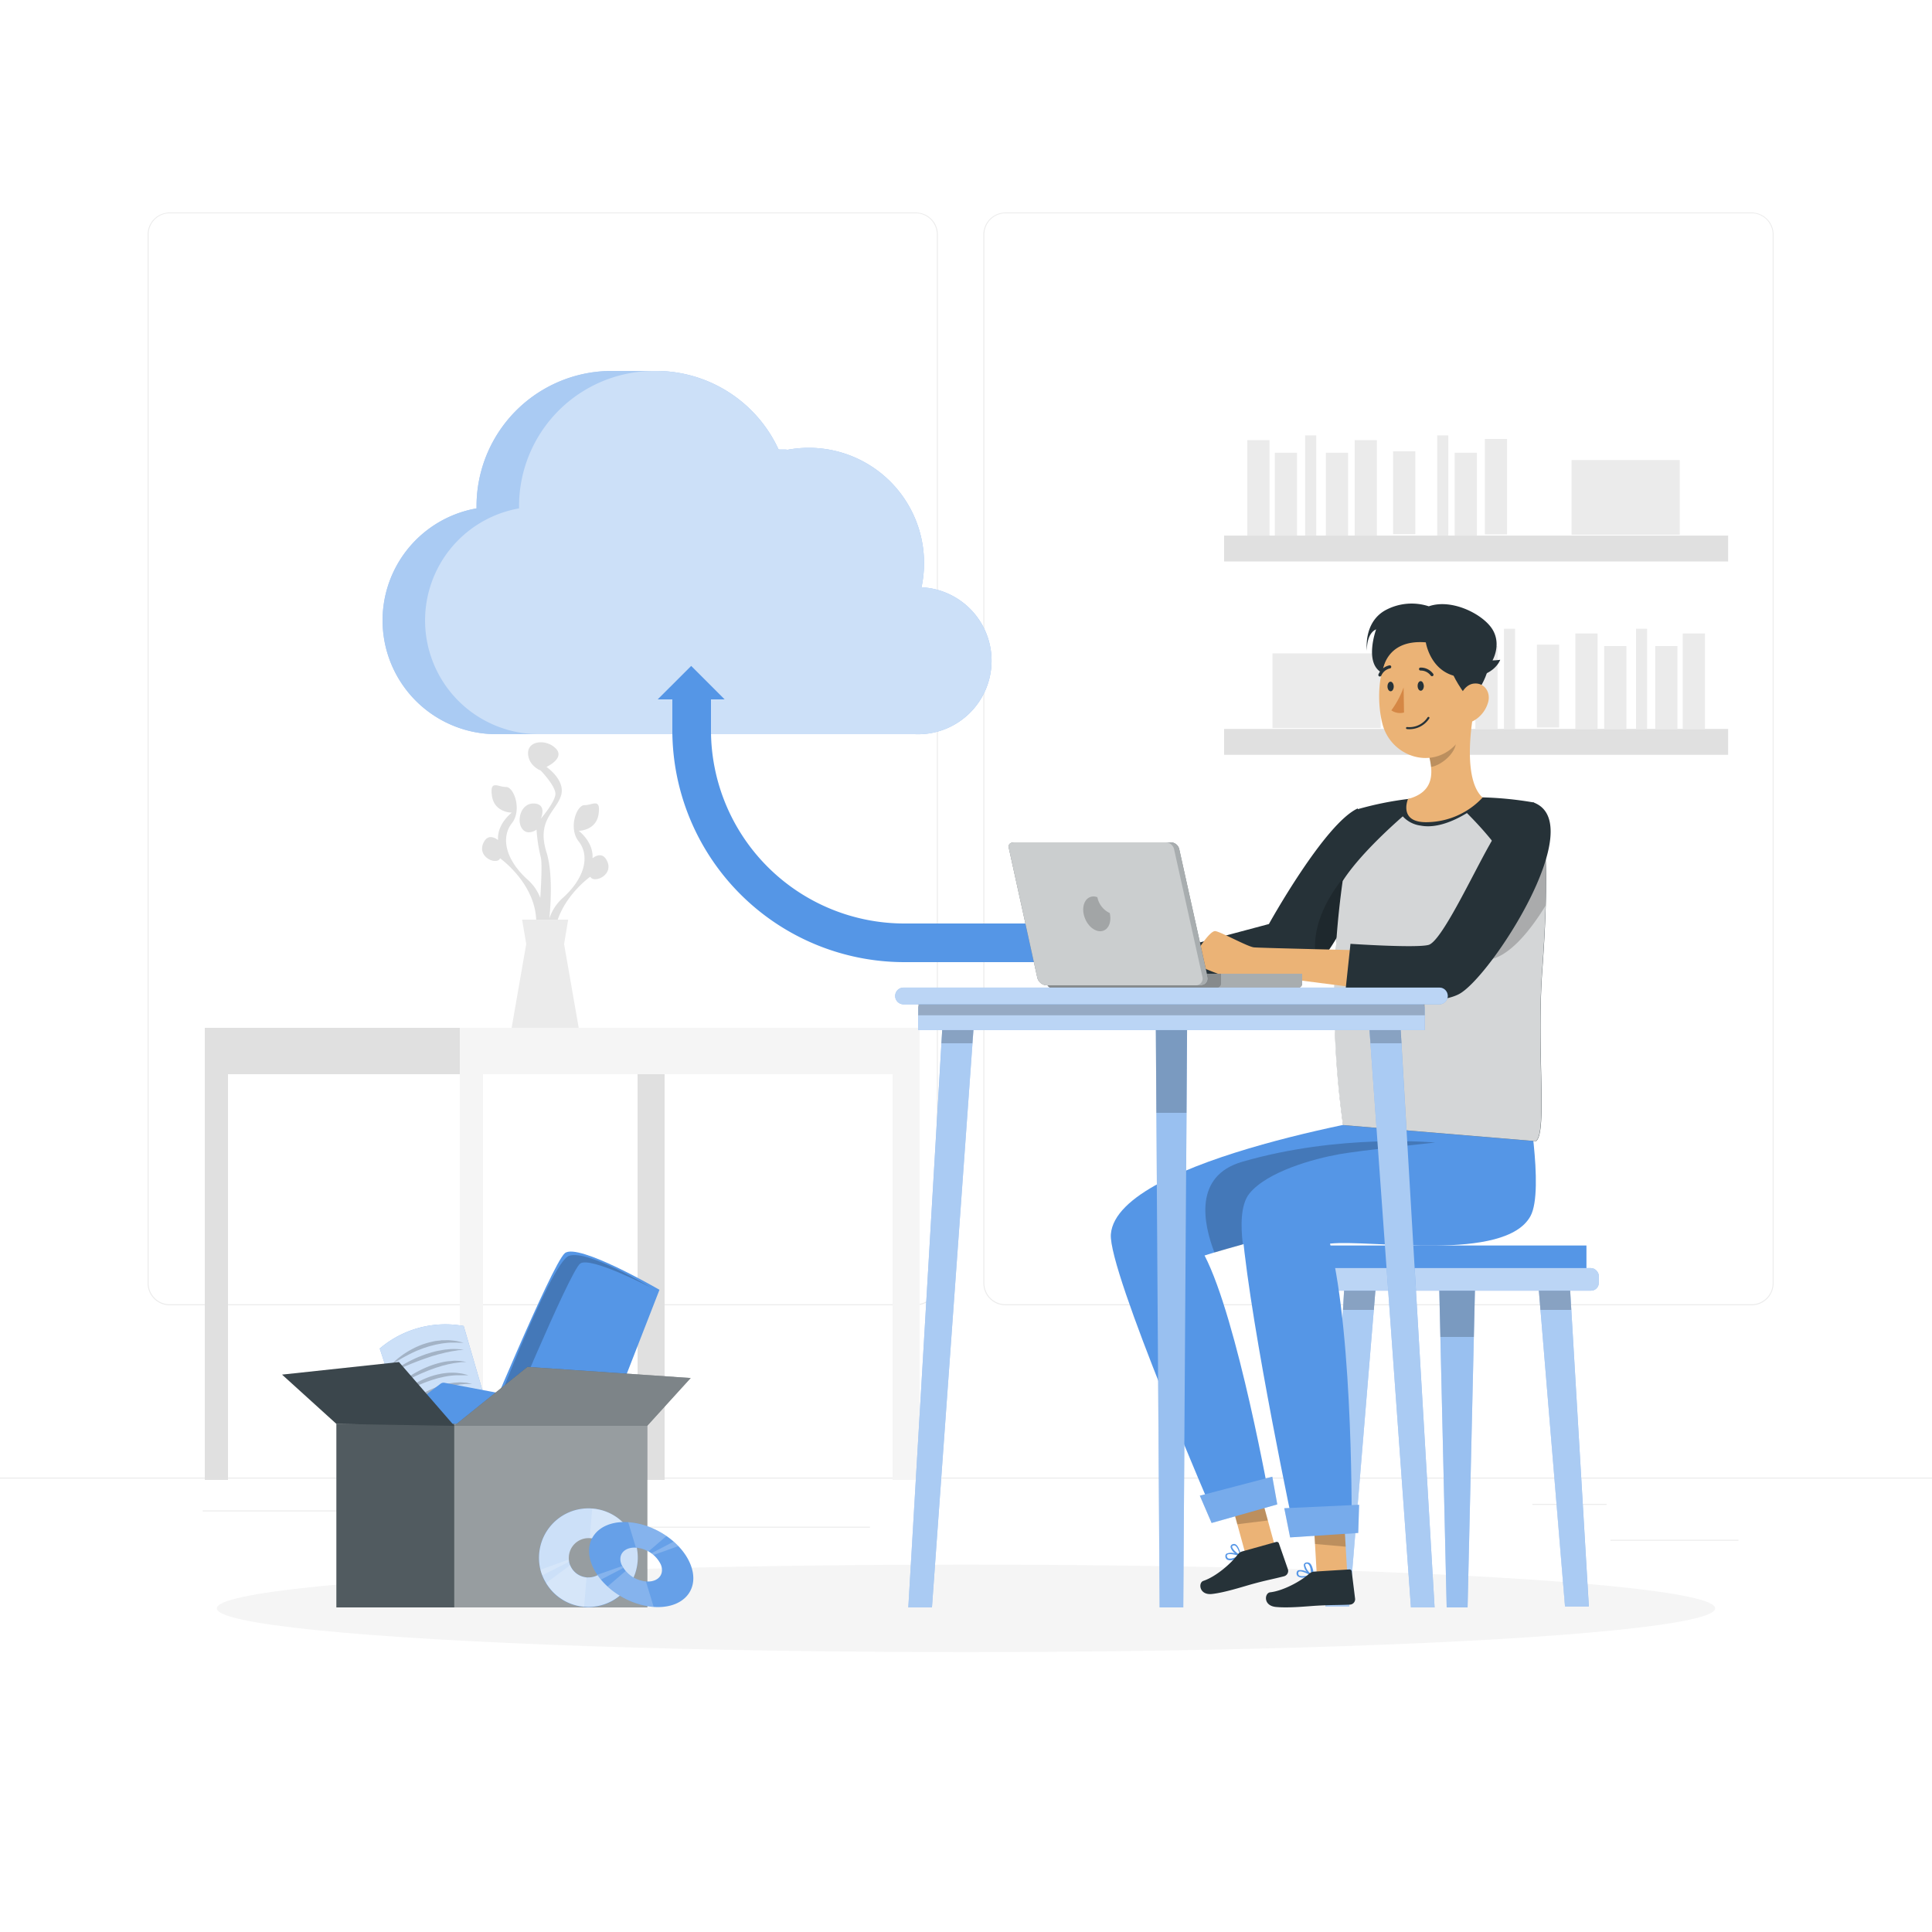 <svg class="animated" id="freepik_stories-uploading" xmlns="http://www.w3.org/2000/svg" viewBox="0 0 500 500" version="1.1" xmlns:xlink="http://www.w3.org/1999/xlink" xmlns:svgjs="http://svgjs.com/svgjs"><style>svg#freepik_stories-uploading:not(.animated) .animable {opacity: 0;}svg#freepik_stories-uploading.animated #freepik--Cloud--inject-31 {animation: 1.5s Infinite  linear heartbeat;animation-delay: 0s;}            @keyframes heartbeat {                0% {                    transform: scale(1);                }                10% {                    transform: scale(1.1);                }                30% {                    transform: scale(1);                }                40% {                    transform: scale(1);                }                50% {                    transform: scale(1.1);                }                60% {                    transform: scale(1);                }                100% {                    transform: scale(1);                }            }        .animator-hidden { display: none; }</style><g id="freepik--background-complete--inject-31" class="animable" style="transform-origin: 250px 228.23px;"><rect y="382.4" width="500" height="0.25" style="fill: rgb(235, 235, 235); transform-origin: 250px 382.525px;" id="elafm4k6lx96f" class="animable"></rect><rect x="416.78" y="398.49" width="33.12" height="0.25" style="fill: rgb(235, 235, 235); transform-origin: 433.34px 398.615px;" id="elq2n68iohjsl" class="animable"></rect><rect x="322.53" y="401.21" width="8.69" height="0.25" style="fill: rgb(235, 235, 235); transform-origin: 326.875px 401.335px;" id="el65am8qdf2qk" class="animable"></rect><rect x="396.59" y="389.21" width="19.19" height="0.25" style="fill: rgb(235, 235, 235); transform-origin: 406.185px 389.335px;" id="elpzuoler5st" class="animable"></rect><rect x="52.46" y="390.89" width="43.19" height="0.25" style="fill: rgb(235, 235, 235); transform-origin: 74.055px 391.015px;" id="eluysqslr3ch" class="animable"></rect><rect x="104.56" y="390.89" width="6.33" height="0.25" style="fill: rgb(235, 235, 235); transform-origin: 107.725px 391.015px;" id="elisxfgmiy9hk" class="animable"></rect><rect x="131.47" y="395.11" width="93.68" height="0.25" style="fill: rgb(235, 235, 235); transform-origin: 178.31px 395.235px;" id="elhjdujieh545" class="animable"></rect><path d="M237,337.8H43.91a5.71,5.71,0,0,1-5.7-5.71V60.66A5.71,5.71,0,0,1,43.91,55H237a5.71,5.71,0,0,1,5.71,5.71V332.09A5.71,5.71,0,0,1,237,337.8ZM43.91,55.2a5.46,5.46,0,0,0-5.45,5.46V332.09a5.46,5.46,0,0,0,5.45,5.46H237a5.47,5.47,0,0,0,5.46-5.46V60.66A5.47,5.47,0,0,0,237,55.2Z" style="fill: rgb(235, 235, 235); transform-origin: 140.46px 196.4px;" id="el06lh8igs424f" class="animable"></path><path d="M453.31,337.8H260.21a5.72,5.72,0,0,1-5.71-5.71V60.66A5.72,5.72,0,0,1,260.21,55h193.1A5.71,5.71,0,0,1,459,60.66V332.09A5.71,5.71,0,0,1,453.31,337.8ZM260.21,55.2a5.47,5.47,0,0,0-5.46,5.46V332.09a5.47,5.47,0,0,0,5.46,5.46h193.1a5.47,5.47,0,0,0,5.46-5.46V60.66a5.47,5.47,0,0,0-5.46-5.46Z" style="fill: rgb(235, 235, 235); transform-origin: 356.75px 196.4px;" id="ellx8i88lzhyq" class="animable"></path><rect x="316.8" y="138.61" width="130.44" height="6.7" style="fill: rgb(224, 224, 224); transform-origin: 382.02px 141.96px;" id="elmnzy0iyjs9" class="animable"></rect><rect x="322.8" y="113.91" width="5.75" height="24.7" style="fill: rgb(235, 235, 235); transform-origin: 325.675px 126.26px;" id="el53wkuckdgsc" class="animable"></rect><rect x="350.59" y="113.91" width="5.75" height="24.7" style="fill: rgb(235, 235, 235); transform-origin: 353.465px 126.26px;" id="eloiksx810osg" class="animable"></rect><g id="elmbhrpefmlil"><rect x="384.28" y="113.6" width="5.75" height="24.7" style="fill: rgb(235, 235, 235); transform-origin: 387.155px 125.95px; transform: rotate(-9.78deg);" class="animable" id="el3mbdt6qg9v7"></rect></g><rect x="329.92" y="117.17" width="5.75" height="21.45" style="fill: rgb(235, 235, 235); transform-origin: 332.795px 127.895px;" id="el3q3unt16qz" class="animable"></rect><rect x="343.13" y="117.17" width="5.75" height="21.45" style="fill: rgb(235, 235, 235); transform-origin: 346.005px 127.895px;" id="elt3apq0feru" class="animable"></rect><rect x="376.47" y="117.17" width="5.75" height="21.45" style="fill: rgb(235, 235, 235); transform-origin: 379.345px 127.895px;" id="els0jr8morg" class="animable"></rect><g id="el7tr4huef2ew"><rect x="360.53" y="116.8" width="5.75" height="21.45" style="fill: rgb(235, 235, 235); transform-origin: 363.405px 127.525px; transform: rotate(-12.53deg);" class="animable" id="elmxnu52sx7rj"></rect></g><rect x="337.77" y="112.68" width="2.87" height="25.93" style="fill: rgb(235, 235, 235); transform-origin: 339.205px 125.645px;" id="elf1kjcl216ek" class="animable"></rect><rect x="371.95" y="112.68" width="2.87" height="25.93" style="fill: rgb(235, 235, 235); transform-origin: 373.385px 125.645px;" id="elwk8rnbc9axa" class="animable"></rect><rect x="406.72" y="119.06" width="28" height="19.33" style="fill: rgb(235, 235, 235); transform-origin: 420.72px 128.725px;" id="el0i8wl1bihe9c" class="animable"></rect><g id="elojkelcj302"><rect x="316.8" y="188.65" width="130.44" height="6.7" style="fill: rgb(224, 224, 224); transform-origin: 382.02px 192px; transform: rotate(180deg);" class="animable" id="elhps4ma1axvq"></rect></g><g id="el0f55vffgle6v"><rect x="435.49" y="163.94" width="5.75" height="24.7" style="fill: rgb(235, 235, 235); transform-origin: 438.365px 176.29px; transform: rotate(180deg);" class="animable" id="el43598ntjl7q"></rect></g><g id="elbosbobi31t"><rect x="407.7" y="163.94" width="5.75" height="24.7" style="fill: rgb(235, 235, 235); transform-origin: 410.575px 176.29px; transform: rotate(180deg);" class="animable" id="elo3j721zypaa"></rect></g><g id="el2jpji9po2yo"><rect x="374.02" y="163.63" width="5.75" height="24.7" style="fill: rgb(235, 235, 235); transform-origin: 376.895px 175.98px; transform: rotate(-170.22deg);" class="animable" id="eljz2l4qpav2r"></rect></g><g id="elq6i6vsdw7s"><rect x="428.37" y="167.2" width="5.75" height="21.45" style="fill: rgb(235, 235, 235); transform-origin: 431.245px 177.925px; transform: rotate(180deg);" class="animable" id="elbmy3vpibigu"></rect></g><g id="elmlwb3qt3qch"><rect x="415.16" y="167.2" width="5.75" height="21.45" style="fill: rgb(235, 235, 235); transform-origin: 418.035px 177.925px; transform: rotate(180deg);" class="animable" id="el3oxz4ritryw"></rect></g><g id="elvnbul472mo"><rect x="381.82" y="167.2" width="5.75" height="21.45" style="fill: rgb(235, 235, 235); transform-origin: 384.695px 177.925px; transform: rotate(180deg);" class="animable" id="el7em22gklsax"></rect></g><g id="el5emu6m167oi"><rect x="397.76" y="166.83" width="5.75" height="21.45" style="fill: rgb(235, 235, 235); transform-origin: 400.635px 177.555px; transform: rotate(-167.47deg);" class="animable" id="elfw7v3pcq5lr"></rect></g><g id="el08ofn32gxwdg"><rect x="423.4" y="162.72" width="2.87" height="25.93" style="fill: rgb(235, 235, 235); transform-origin: 424.835px 175.685px; transform: rotate(180deg);" class="animable" id="el1x6se2yo16h"></rect></g><g id="elsxzfoiigtzs"><rect x="389.22" y="162.72" width="2.87" height="25.93" style="fill: rgb(235, 235, 235); transform-origin: 390.655px 175.685px; transform: rotate(180deg);" class="animable" id="el46656n55304"></rect></g><g id="elltdgvdx36mi"><rect x="329.32" y="169.09" width="28" height="19.33" style="fill: rgb(235, 235, 235); transform-origin: 343.32px 178.755px; transform: rotate(180deg);" class="animable" id="el92kkmdp6n2j"></rect></g><polygon points="53 266 53 383 59 383 59 278 165 278 165 383 172 383 172 266 53 266" style="fill: rgb(224, 224, 224); transform-origin: 112.5px 324.5px;" id="elikwtj5bwhqr" class="animable"></polygon><polygon points="119 266 119 383 125 383 125 278 231 278 231 383 238 383 238 266 119 266" style="fill: rgb(245, 245, 245); transform-origin: 178.5px 324.5px;" id="eltrmwefhixpi" class="animable"></polygon><path d="M156.88,222.4c-1.34-2.2-3.54-.28-3.54-.28.31-4.23-3.57-7.11-3.57-7.11s4.51,0,5.14-4.31-1.57-2.3-3.64-2.33-4.23,6-1.5,9.4,2,9.2-4.3,14.77a12.36,12.36,0,0,0-3.29,5.13c.48-5.12.75-12.34-.76-17.15-2.56-8.19,2.32-10.39,3.73-14.48s-3.73-7.56-3.73-7.56,4.84-2.2,2.47-4.72-7.23-2.18-7.23,1.12,3.3,4.55,3.3,4.55,3.78,3.93,3.78,6-3.78,6.45-3.78,6.45,1.73-3.77-1.73-3.93-4.57,4.4-3.15,6.45,3.78.31,3.78.31a39.44,39.44,0,0,0,1.08,7.08c.35,1.18.19,5.8-.11,10.6a12,12,0,0,0-3.07-4.55c-6.29-5.57-7-11.37-4.3-14.77s.57-9.43-1.5-9.4-4.27-2-3.64,2.33,5.14,4.31,5.14,4.31-3.88,2.88-3.56,7.11c0,0-2.21-1.92-3.55.28-2.38,3.94,3.15,6.38,4.08,4.44,0,0,11.74,8.31,8.91,20.27l.66,1c-.09,1-.14,1.55-.14,1.55l.92-.39,1,1.54a36,36,0,0,0,.27,5.2l2.8-4.15c-2.83-12,8.91-20.27,8.91-20.27C153.73,228.78,159.27,226.34,156.88,222.4Z" style="fill: rgb(224, 224, 224); transform-origin: 141.117px 221.707px;" id="el4rractegbbj" class="animable"></path><polygon points="149.77 266 145.98 244.31 147.05 238 135.12 238 136.19 244.31 132.41 266 149.77 266" style="fill: rgb(235, 235, 235); transform-origin: 141.09px 252px;" id="elbbdlsw7un3" class="animable"></polygon></g><g id="freepik--Shadow--inject-31" class="animable" style="transform-origin: 250px 416.24px;"><ellipse id="freepik--path--inject-31" cx="250" cy="416.24" rx="193.89" ry="11.32" style="fill: rgb(245, 245, 245); transform-origin: 250px 416.24px;" class="animable"></ellipse></g><g id="freepik--Files--inject-31" class="animable animator-hidden" style="transform-origin: 182.884px 102.173px;"><g id="elvq78i0867f"><rect x="256.95" y="96.24" width="35.01" height="45.72" style="fill: #5596e6; transform-origin: 274.455px 119.1px; transform: rotate(28.37deg);" class="animable" id="elch39gaz1aes"></rect></g><g id="elztjjf8kv8c"><rect x="256.95" y="96.24" width="35.01" height="45.72" style="fill: rgb(255, 255, 255); opacity: 0.6; isolation: isolate; transform-origin: 274.455px 119.1px; transform: rotate(28.37deg);" class="animable" id="elm01rgp32d9m"></rect></g><g id="elxub2mdz0ngo"><rect x="269.37" y="104.54" width="24.56" height="2.47" style="fill: #5596e6; transform-origin: 281.65px 105.775px; transform: rotate(28.37deg);" class="animable" id="elcicumdl04v9"></rect></g><g id="elisliwtdj6kp"><rect x="267.32" y="108.35" width="24.56" height="2.47" style="fill: #5596e6; transform-origin: 279.6px 109.585px; transform: rotate(28.37deg);" class="animable" id="elf8zksxmzt2n"></rect></g><g id="el2k4vk2pc6gy"><rect x="265.26" y="112.15" width="24.56" height="2.47" style="fill: #5596e6; transform-origin: 277.54px 113.385px; transform: rotate(28.37deg);" class="animable" id="ele3k5dlagaee"></rect></g><g id="el338wijrfwca"><rect x="263.2" y="115.96" width="24.56" height="2.47" style="fill: #5596e6; transform-origin: 275.48px 117.195px; transform: rotate(28.37deg);" class="animable" id="ellba0vl8lhb"></rect></g><g id="el5v61i87buaf"><rect x="261.15" y="119.76" width="24.56" height="2.47" style="fill: #5596e6; transform-origin: 273.43px 120.995px; transform: rotate(28.37deg);" class="animable" id="elv7qz1vsoehs"></rect></g><g id="elimnfniwpdwk"><rect x="259.09" y="123.57" width="24.56" height="2.47" style="fill: #5596e6; transform-origin: 271.37px 124.805px; transform: rotate(28.37deg);" class="animable" id="elotdxa8bo0y"></rect></g><g id="eloz9a3ccb6nr"><rect x="257.04" y="127.37" width="24.56" height="2.47" style="fill: #5596e6; transform-origin: 269.32px 128.605px; transform: rotate(28.37deg);" class="animable" id="elicysxv3qusa"></rect></g><g id="elathy8hp0v9h"><rect x="255.5" y="129.12" width="15.9" height="2.47" style="fill: #5596e6; transform-origin: 263.45px 130.355px; transform: rotate(28.37deg);" class="animable" id="el2luq0hlcwwh"></rect></g><path d="M218.89,107.59a22.15,22.15,0,1,1,24.29-19.78A22.18,22.18,0,0,1,218.89,107.59Z" style="fill: #5596e6; transform-origin: 221.145px 85.554px;" id="ellznf88fsxqn" class="animable"></path><g id="el9cv3po8m4aq"><circle cx="221.15" cy="85.55" r="20.21" style="fill: rgb(255, 255, 255); opacity: 0.3; transform-origin: 221.15px 85.55px; transform: rotate(-4.4deg);" class="animable" id="el592dayq8tz6"></circle></g><path d="M228,79c-2.33-1.65-5.58-7.29-5.58-7.32l-2.1,20.44c.05-.46-1.77-.93-3-1-2.93-.31-5.4,1.07-5.6,3s2,3.85,5,4.15,5.37-1.08,5.58-3.06c0-.3-.21-.62-.18-.89l1.61-15.75a13.26,13.26,0,0,0,4.34,3.29c2.21,1,3,4.07,3,4.07A7.92,7.92,0,0,0,228,79Z" style="fill: rgb(255, 255, 255); transform-origin: 221.402px 84.996px;" id="el44tyi6h4pjh" class="animable"></path><g id="elj2kwrhw06rb"><ellipse cx="218.82" cy="80.9" rx="15.94" ry="13.21" style="fill: rgb(255, 255, 255); opacity: 0.5; transform-origin: 218.82px 80.9px; transform: rotate(-27.41deg);" class="animable" id="elbs9i8j8clae"></ellipse></g><g id="eljsubzzhw7d"><rect x="131.56" y="58.69" width="47.75" height="35.75" style="fill: #5596e6; transform-origin: 155.435px 76.565px; transform: rotate(-4.65deg);" class="animable" id="ellmszdze44x"></rect></g><g id="elh2fe0jp8wds"><rect x="133.99" y="61" width="43" height="31" style="fill: #5596e6; transform-origin: 155.49px 76.5px; transform: rotate(-4.65deg);" class="animable" id="elaqhb8gl7cjv"></rect></g><g id="el0ybgr5pvwm2"><rect x="133.99" y="61" width="43" height="31" style="fill: rgb(255, 255, 255); opacity: 0.5; transform-origin: 155.49px 76.5px; transform: rotate(-4.65deg);" class="animable" id="ellv36658q7a"></rect></g><polygon points="177.84 86 178.18 90.2 135.32 93.69 134.1 78.67 142.31 70.21 156.48 81.94 163.02 76.31 177.84 86" style="fill: #5596e6; transform-origin: 156.14px 81.95px;" id="ely2yzernl9n" class="animable"></polygon><g id="el0kdxl6el7b1"><polygon points="177.84 86 178.18 90.2 135.32 93.69 134.1 78.67 142.31 70.21 156.48 81.94 163.02 76.31 177.84 86" style="fill: rgb(255, 255, 255); opacity: 0.3; transform-origin: 156.14px 81.95px;" class="animable" id="el9v9t83y3twa"></polygon></g><path d="M169.19,68a3.46,3.46,0,1,1-3.73-3.17A3.46,3.46,0,0,1,169.19,68Z" style="fill: #5596e6; transform-origin: 165.741px 68.279px;" id="elc7woy9jdxkq" class="animable"></path><g id="elh5g96he6moa"><path d="M169.19,68a3.46,3.46,0,1,1-3.73-3.17A3.46,3.46,0,0,1,169.19,68Z" style="fill: rgb(255, 255, 255); opacity: 0.3; transform-origin: 165.741px 68.279px;" class="animable" id="el61xs5qbjfp"></path></g><path d="M86.39,98.87l-1.84-1.13a2.45,2.45,0,0,0-2.2-.19L74.18,101a2.14,2.14,0,0,0-1.31,1.66l-.3,2a2.08,2.08,0,0,1-1.3,1.65l-4.88,2a2.15,2.15,0,0,0-1.09,3l13,26.64a2.46,2.46,0,0,0,3.11,1.19L120.07,123a2.14,2.14,0,0,0,1.1-3l-13-26.63a2.46,2.46,0,0,0-3.11-1.2L88.59,99.06A2.45,2.45,0,0,1,86.39,98.87Z" style="fill: #5596e6; transform-origin: 93.236px 115.656px;" id="elash9q9q7ahl" class="animable"></path><path d="M110,93.16,74.59,108a3.21,3.21,0,0,0-1.8,3.87l7.75,24.53A2.6,2.6,0,0,0,84.09,138l35.42-14.82a3.23,3.23,0,0,0,1.8-3.87l-7.76-24.53A2.59,2.59,0,0,0,110,93.16Z" style="fill: #5596e6; transform-origin: 97.048px 115.579px;" id="elkblwqqdrd8g" class="animable"></path><g id="elx1dy05agj4p"><path d="M110,93.16,74.59,108a3.21,3.21,0,0,0-1.8,3.87l7.75,24.53A2.6,2.6,0,0,0,84.09,138l35.42-14.82a3.23,3.23,0,0,0,1.8-3.87l-7.76-24.53A2.59,2.59,0,0,0,110,93.16Z" style="fill: rgb(255, 255, 255); opacity: 0.5; transform-origin: 97.048px 115.579px;" class="animable" id="elv5zr6qmn6s"></path></g></g><g id="freepik--Cloud--inject-31" class="animable animator-active" style="transform-origin: 183.34px 172.499px;"><path d="M238.48,152a30.13,30.13,0,0,0,.66-6.28,29.82,29.82,0,0,0-29.82-29.82,30.36,30.36,0,0,0-5.51.51c-.76-.14-1.53,0-2.32-.09A34.92,34.92,0,0,0,169.5,96h-11a35,35,0,0,0-35.17,34.92c0,.26,0,.39,0,.65a29.44,29.44,0,0,0,5.4,58.43h108a19,19,0,0,0,1.73-38Z" style="fill: #5596e6; transform-origin: 177.809px 143.009px;" id="elp7j6q26ilj" class="animable"></path><g id="elcldnx1ojpl"><path d="M238.48,152a30.13,30.13,0,0,0,.66-6.28,29.82,29.82,0,0,0-29.82-29.82,30.36,30.36,0,0,0-5.51.51c-.76-.14-1.53,0-2.32-.09A34.92,34.92,0,0,0,169.5,96h-11a35,35,0,0,0-35.17,34.92c0,.26,0,.39,0,.65a29.44,29.44,0,0,0,5.4,58.43h108a19,19,0,0,0,1.73-38Z" style="fill: rgb(255, 255, 255); opacity: 0.5; isolation: isolate; transform-origin: 177.809px 143.009px;" class="animable" id="el0g0utb8hejxt"></path></g><g id="elo0umts5qmxc"><path d="M238.48,152a30.13,30.13,0,0,0,.66-6.28,29.82,29.82,0,0,0-29.82-29.82,30.36,30.36,0,0,0-5.51.51c-.76-.14-1.53,0-2.32-.09A34.92,34.92,0,0,0,169.5,96h0a35,35,0,0,0-35.17,34.92c0,.26,0,.39,0,.65a29.44,29.44,0,0,0,5.4,58.43h97a19,19,0,0,0,1.73-38Z" style="fill: rgb(255, 255, 255); opacity: 0.4; isolation: isolate; transform-origin: 183.309px 143.009px;" class="animable" id="elsberbhl1jvr"></path></g><path d="M267.67,239H234a50.06,50.06,0,0,1-50-50V179H174v10a60.07,60.07,0,0,0,60,60h33.67Z" style="fill: #5596e6; transform-origin: 220.835px 214px;" id="el1971gkjtmpa" class="animable"></path><polygon points="178.88 172.34 170.21 181 187.54 181 178.88 172.34" style="fill: #5596e6; transform-origin: 178.875px 176.67px;" id="elw8rg6b6iyas" class="animable"></polygon></g><g id="freepik--Stuff--inject-31" class="animable" style="transform-origin: 126.248px 369.952px;"><path d="M104.28,367.33l-6-18.33A26.16,26.16,0,0,1,120,343.17l5,17.16Z" style="fill: #5596e6; transform-origin: 111.64px 355.034px;" id="elcjbd1i9u6o5" class="animable"></path><g id="elrivaa4jqaca"><path d="M104.28,367.33l-6-18.33A26.16,26.16,0,0,1,120,343.17l5,17.16Z" style="fill: rgb(255, 255, 255); opacity: 0.7; isolation: isolate; transform-origin: 111.64px 355.034px;" class="animable" id="el7s5ppozk66"></path></g><g id="elonaif6v7sg"><g style="opacity: 0.2; isolation: isolate; transform-origin: 111.655px 355.353px;" class="animable" id="elrbubr9rpqzk"><path d="M101.14,353.33a16.21,16.21,0,0,1,2.37-2.17,21.28,21.28,0,0,1,2.78-1.82c.53-.28,1.09-.58,1.68-.84s1.18-.51,1.81-.7a17.92,17.92,0,0,1,1.87-.52l.93-.21.93-.11c.3,0,.6-.09.89-.11h.86a9,9,0,0,1,1.58.05c.48.05.92.09,1.31.16l1,.23.85.22s-.33,0-.88,0l-1-.05-1.3,0a13.89,13.89,0,0,0-1.51.12,14.68,14.68,0,0,0-1.67.25l-.88.16-.88.23a16.45,16.45,0,0,0-1.78.53c-.61.16-1.18.43-1.76.64s-1.12.48-1.65.73-1,.5-1.52.77-.93.5-1.34.74c-.82.48-1.5.89-2,1.21Z" id="el5o9a0trc5c9" class="animable" style="transform-origin: 110.57px 350.083px;"></path><path d="M101.67,355s.23-.2.67-.51,1.06-.76,1.85-1.22a30.1,30.1,0,0,1,2.77-1.48c1-.5,2.19-.94,3.34-1.36.59-.17,1.18-.37,1.76-.53s1.17-.3,1.74-.39,1.12-.22,1.65-.26,1-.11,1.49-.12a17.22,17.22,0,0,1,2.22.08l.84.1s-.31.05-.84.1c-.26,0-.58,0-.94.1l-1.22.19c-.45.07-.92.2-1.43.29s-1,.26-1.57.38-1.1.32-1.67.46-1.13.37-1.7.55c-2.28.76-4.51,1.68-6.18,2.39-.83.37-1.54.65-2,.88Z" id="elntln0kz35qi" class="animable" style="transform-origin: 110.835px 352.061px;"></path><path d="M103.08,358.42a7,7,0,0,1,.62-.55c.4-.33,1-.8,1.72-1.31a26,26,0,0,1,2.63-1.59,27.87,27.87,0,0,1,3.21-1.47,23.91,23.91,0,0,1,3.4-1,14.11,14.11,0,0,1,1.62-.24c.52,0,1-.11,1.46-.1l1.23.05c.37,0,.68.09.94.12l.81.14s-.3,0-.82.05c-.26,0-.57,0-.92.06l-1.2.16c-.43.05-.89.17-1.39.25s-1,.26-1.53.37-1.06.33-1.61.48-1.09.38-1.64.57-1.09.41-1.62.64-1.06.43-1.55.67c-1,.45-1.93.91-2.72,1.3s-1.46.73-1.91,1Z" id="elexb2zcgf2ft" class="animable" style="transform-origin: 111.9px 355.29px;"></path><path d="M103.92,360.75a16.32,16.32,0,0,1,2.25-1.86,22.54,22.54,0,0,1,2.58-1.54c.5-.24,1-.48,1.55-.7s1.09-.43,1.66-.59a17.16,17.16,0,0,1,1.71-.44,12.88,12.88,0,0,1,1.69-.27,11,11,0,0,1,1.6-.09,9.3,9.3,0,0,1,1.42.06l1.2.16.9.22c.49.13.77.22.77.22s-.3,0-.8,0l-.91,0-1.17,0A11.28,11.28,0,0,0,117,356a14.55,14.55,0,0,0-1.52.21c-.52.07-1,.22-1.6.34s-1.08.29-1.62.45a31.35,31.35,0,0,0-3.14,1.14c-1,.42-1.89.85-2.66,1.23s-1.41.72-1.85,1Z" id="elppzm8j0zkdb" class="animable" style="transform-origin: 112.585px 358.002px;"></path><path d="M105.08,363.87a6.85,6.85,0,0,1,.59-.55c.39-.33.94-.8,1.65-1.31a24.45,24.45,0,0,1,2.53-1.59c.47-.27,1-.53,1.5-.77s1.07-.45,1.61-.69,1.11-.38,1.66-.55,1.11-.29,1.66-.39a15.44,15.44,0,0,1,1.57-.21c.51,0,1-.08,1.43-.06l1.2.08c.35,0,.66.12.91.16l.78.18-.8,0c-.25,0-.56,0-.9,0l-1.16.11c-.42.05-.88.16-1.35.22s-1,.24-1.49.34-1,.32-1.57.46-1.06.36-1.59.56-1.06.4-1.57.63-1,.43-1.5.67c-1,.45-1.85.91-2.62,1.3s-1.41.72-1.84,1Z" id="el4h6cy5tene3" class="animable" style="transform-origin: 113.625px 360.808px;"></path></g></g><path d="M101.68,367.46,114,358.12a1.33,1.33,0,0,1,1.07-.25l14.07,2.67a1.35,1.35,0,0,1,.39,2.52l-11.61,6.29a1.46,1.46,0,0,1-.61.16l-14.8.38A1.35,1.35,0,0,1,101.68,367.46Z" style="fill: #5596e6; transform-origin: 115.693px 363.867px;" id="el84210pwkiia" class="animable"></path><path d="M123.89,373s18.94-45.83,22.28-48.67,24.5,9.47,24.5,9.47l-18.84,48.37Z" style="fill: #5596e6; transform-origin: 147.28px 353.037px;" id="elfg7aocmovus" class="animable"></path><g id="el7uj2nqzcv6o"><path d="M129.33,372.67s18.14-43.78,20.84-45.67,18.16,6.17,18.16,6.17-16.11-9.84-21.05-8.17-21.78,46.67-21.78,46.67Z" style="opacity: 0.2; isolation: isolate; transform-origin: 146.915px 348.74px;" class="animable" id="elgk1rynuffgk"></path></g><rect x="87.06" y="368.5" width="80.44" height="47.5" style="fill: rgb(38, 50, 56); transform-origin: 127.28px 392.25px;" id="eldnmd9gv2qtf" class="animable"></rect><g id="eln4z3dehrbon"><rect x="87.06" y="368.5" width="80.44" height="47.5" style="fill: rgb(255, 255, 255); opacity: 0.2; isolation: isolate; transform-origin: 127.28px 392.25px;" class="animable" id="elypo7j6cx1y"></rect></g><g id="elb8del9lumxt"><rect x="117.56" y="368.5" width="49.94" height="47.5" style="fill: rgb(255, 255, 255); opacity: 0.4; isolation: isolate; transform-origin: 142.53px 392.25px;" class="animable" id="el34p692wti5p"></rect></g><polygon points="117.56 369 136.5 353.75 178.75 356.63 167.5 369 117.56 369" style="fill: rgb(38, 50, 56); transform-origin: 148.155px 361.375px;" id="elq80j5mvr3h" class="animable"></polygon><polygon points="117.56 369 103.25 352.5 73 355.75 87.06 368.5 117.56 369" style="fill: rgb(38, 50, 56); transform-origin: 95.28px 360.75px;" id="elljg7drlwr8c" class="animable"></polygon><g id="el65j60yxcioq"><polygon points="117.56 369 103.25 352.5 73 355.75 87.06 368.5 117.56 369" style="fill: rgb(255, 255, 255); opacity: 0.1; isolation: isolate; transform-origin: 95.28px 360.75px;" class="animable" id="ely3opcvxfvvc"></polygon></g><g id="el11oc7phcmhg"><polygon points="117.56 369 136.5 353.75 178.75 356.63 167.5 369 117.56 369" style="fill: rgb(255, 255, 255); opacity: 0.4; isolation: isolate; transform-origin: 148.155px 361.375px;" class="animable" id="el305e2obu83e"></polygon></g><path d="M152.27,390.36a12.78,12.78,0,1,0,12.78,12.78A12.78,12.78,0,0,0,152.27,390.36Zm0,17.87a5.1,5.1,0,1,1,5.1-5.09A5.09,5.09,0,0,1,152.27,408.23Z" style="fill: #5596e6; transform-origin: 152.27px 403.14px;" id="elcntmzdg2uyj" class="animable"></path><g id="eliszh4z3k7lm"><path d="M163.79,397.59a12.38,12.38,0,0,0-.78-1.37,11.39,11.39,0,0,0-1.28-1.67,12.64,12.64,0,0,0-8.47-4.14,8.21,8.21,0,0,0-1-.05,12.79,12.79,0,0,0-12.39,15.88,10.48,10.48,0,0,0,.46,1.44,11.51,11.51,0,0,0,1,2,12.75,12.75,0,0,0,9.84,6.15c.37,0,.74.05,1.11.05a12.79,12.79,0,0,0,11.52-18.32Zm-11.52,10.64a3.87,3.87,0,0,1-.48,0,5.07,5.07,0,0,1-4.23-3.13,5.53,5.53,0,0,1-.28-.9,5.41,5.41,0,0,1-.07-.58,3.4,3.4,0,0,1,0-.45,5.09,5.09,0,0,1,5.09-5.1,2.17,2.17,0,0,1,.36,0,5.06,5.06,0,0,1,2.87,1.12,4.85,4.85,0,0,1,.56.55,3.9,3.9,0,0,1,.4.51,5,5,0,0,1,.91,2.9A5.09,5.09,0,0,1,152.27,408.23Z" style="fill: rgb(255, 255, 255); opacity: 0.7; isolation: isolate; transform-origin: 152.274px 403.12px;" class="animable" id="elom7bn8padcp"></path></g><g id="el2fz1jz284be"><path d="M151.79,408.2l-.63,7.66a12.75,12.75,0,0,1-9.84-6.15l6.24-4.64A5.07,5.07,0,0,0,151.79,408.2Z" style="fill: rgb(255, 255, 255); opacity: 0.2; transform-origin: 146.555px 410.465px;" class="animable" id="ello00rveb7gg"></path></g><g id="elwkfsvl3by3d"><path d="M161.73,394.55l-6.23,4.63a5.06,5.06,0,0,0-2.87-1.12l.63-7.65A12.64,12.64,0,0,1,161.73,394.55Z" style="fill: rgb(255, 255, 255); opacity: 0.2; transform-origin: 157.18px 394.795px;" class="animable" id="elnd2lqfox4u"></path></g><g id="ele27so15q80s"><path d="M147.28,404.17l-6.94,3.51a10.48,10.48,0,0,1-.46-1.44l7.33-2.65A5.41,5.41,0,0,0,147.28,404.17Z" style="fill: rgb(255, 255, 255); opacity: 0.2; transform-origin: 143.58px 405.635px;" class="animable" id="elwga9vxkc26o"></path></g><g id="elasevpme3cc"><path d="M163.79,397.59l-7.33,2.65a3.9,3.9,0,0,0-.4-.51l6.95-3.51A12.38,12.38,0,0,1,163.79,397.59Z" style="fill: rgb(255, 255, 255); opacity: 0.2; transform-origin: 159.925px 398.23px;" class="animable" id="el03u6262jhwv7"></path></g><path d="M161.6,393.91c-7,0-10.83,4.93-8.43,11s10.05,11,17.1,11,10.84-4.92,8.44-11S168.66,393.91,161.6,393.91Zm6.07,15.39a7.76,7.76,0,0,1-6.82-4.39c-1-2.42.55-4.39,3.36-4.39a7.78,7.78,0,0,1,6.82,4.39C172,407.33,170.48,409.3,167.67,409.3Z" style="fill: #5596e6; transform-origin: 165.942px 404.91px;" id="elj03vplxbfzr" class="animable"></path><g id="elielqsyn8osp"><path d="M175.57,400.13c-.39-.4-.8-.8-1.24-1.18a17.8,17.8,0,0,0-1.85-1.43,19.87,19.87,0,0,0-9.87-3.57c-.35,0-.68,0-1,0-7,0-10.83,4.92-8.43,11a13,13,0,0,0,1.43,2.67,12,12,0,0,0,1,1.24,16.14,16.14,0,0,0,1.67,1.75,20.4,20.4,0,0,0,11.92,5.3c.38,0,.76,0,1.13,0,7.06,0,10.84-4.93,8.45-11A15.14,15.14,0,0,0,175.57,400.13Zm-7.91,9.17-.49,0a8.16,8.16,0,0,1-5.29-2.69,6.06,6.06,0,0,1-.58-.78,4.82,4.82,0,0,1-.27-.5,3.39,3.39,0,0,1-.18-.39c-1-2.43.55-4.39,3.36-4.39a2.17,2.17,0,0,1,.36,0,7.69,7.69,0,0,1,3.25,1,7.34,7.34,0,0,1,.75.48,4.81,4.81,0,0,1,.57.44,6.28,6.28,0,0,1,1.9,2.49C172,407.33,170.48,409.3,167.66,409.3Z" style="fill: rgb(255, 255, 255); opacity: 0.1; isolation: isolate; transform-origin: 165.98px 404.93px;" class="animable" id="el5i2cv9yo0wn"></path></g><g id="elymb0r246lk"><path d="M167.17,409.27l2,6.6a20.4,20.4,0,0,1-11.92-5.3l4.66-4A8.16,8.16,0,0,0,167.17,409.27Z" style="fill: rgb(255, 255, 255); opacity: 0.2; transform-origin: 163.21px 411.22px;" class="animable" id="el2alwlejyn7i"></path></g><g id="elte4w1bljuyg"><path d="M172.48,397.52l-4.66,4a7.69,7.69,0,0,0-3.25-1l-2-6.59A19.87,19.87,0,0,1,172.48,397.52Z" style="fill: rgb(255, 255, 255); opacity: 0.2; transform-origin: 167.525px 397.725px;" class="animable" id="el5h09dus5hfe"></path></g><g id="elhxrolw489v7"><path d="M161.3,405.8l-5.75,3a12,12,0,0,1-1-1.24L161,405.3A4.82,4.82,0,0,0,161.3,405.8Z" style="fill: rgb(255, 255, 255); opacity: 0.2; transform-origin: 157.925px 407.05px;" class="animable" id="el4pdy0lx1wc"></path></g><g id="elkm9bfebtd1n"><path d="M175.57,400.13l-6.43,2.29a4.81,4.81,0,0,0-.57-.44l5.76-3C174.77,399.33,175.18,399.73,175.57,400.13Z" style="fill: rgb(255, 255, 255); opacity: 0.2; transform-origin: 172.07px 400.7px;" class="animable" id="el5e1agciuyca"></path></g></g><g id="freepik--Chair--inject-31" class="animable" style="transform-origin: 377.105px 369.155px;"><polygon points="372.4 330 372.76 345.57 374.4 416 379.81 416 381.44 345.57 381.8 330 372.4 330" style="fill: #5596e6; transform-origin: 377.1px 373px;" id="el93lnllscsa6" class="animable"></polygon><g id="el6klqnbr7wsd"><polygon points="372.4 330 372.76 345.57 374.4 416 379.81 416 381.44 345.57 381.8 330 372.4 330" style="fill: rgb(255, 255, 255); opacity: 0.4; isolation: isolate; transform-origin: 377.1px 373px;" class="animable" id="elp69v2ezw0k"></polygon></g><g id="eln5d1phb6dpa"><polygon points="372.4 330 372.76 346 381.44 346 381.8 330 372.4 330" style="opacity: 0.2; isolation: isolate; transform-origin: 377.1px 338px;" class="animable" id="eln05akh7bb4a"></polygon></g><polygon points="343.02 415.75 348.02 331.1 356.19 331.1 349.19 415.75 343.02 415.75" style="fill: #5596e6; transform-origin: 349.605px 373.425px;" id="elbx7srswrsa" class="animable"></polygon><g id="el5vyqszstsgc"><polygon points="349.21 415.75 343.03 415.75 347.57 338.7 348.02 331 356.19 331 355.56 338.7 349.21 415.75" style="fill: rgb(255, 255, 255); opacity: 0.5; isolation: isolate; transform-origin: 349.61px 373.375px;" class="animable" id="el6rpq2is5oxu"></polygon></g><g id="elfx7homjldi"><polygon points="356.19 331 355.56 339 347.57 339 348.02 331 356.19 331" style="opacity: 0.2; isolation: isolate; transform-origin: 351.88px 335px;" class="animable" id="el843sb7dwwt3"></polygon></g><polygon points="405.02 415.75 398.02 331.1 406.19 331.1 411.19 415.75 405.02 415.75" style="fill: #5596e6; transform-origin: 404.605px 373.425px;" id="elbtblbcnmtof" class="animable"></polygon><g id="elp3akvzl9z2q"><polygon points="405 415.75 398.65 338.7 398.02 331 406.19 331 406.64 338.7 411.18 415.75 405 415.75" style="fill: rgb(255, 255, 255); opacity: 0.5; isolation: isolate; transform-origin: 404.6px 373.375px;" class="animable" id="eldla42t3hrr"></polygon></g><g id="elj3lxrvsl54m"><polygon points="398.02 331 398.65 339 406.64 339 406.19 331 398.02 331" style="opacity: 0.2; isolation: isolate; transform-origin: 402.33px 335px;" class="animable" id="el6ldc9jh5bue"></polygon></g><g id="el0lnti389mgx"><path d="M343.65,322.33h66.92a0,0,0,0,1,0,0V329a5,5,0,0,1-5,5H348.65a5,5,0,0,1-5-5v-6.69A0,0,0,0,1,343.65,322.33Z" style="fill: #5596e6; transform-origin: 377.11px 328.155px; transform: rotate(180deg);" class="animable" id="elckj7arixp3m"></path></g><g id="elozjrc2jwbdh"><rect x="340.44" y="328.18" width="73.33" height="5.84" rx="2.01" style="fill: #5596e6; transform-origin: 377.105px 331.1px; transform: rotate(180deg);" class="animable" id="elsuvaov5qnor"></rect></g><g id="el5u4enwqnywn"><rect x="340.44" y="328.18" width="73.33" height="5.84" rx="2.01" style="fill: rgb(255, 255, 255); opacity: 0.6; isolation: isolate; transform-origin: 377.105px 331.1px; transform: rotate(180deg);" class="animable" id="elx1at4sbkblp"></rect></g></g><g id="freepik--Character--inject-31" class="animable" style="transform-origin: 331.173px 286.096px;"><g id="freepik--group--inject-31" class="animable" style="transform-origin: 331.173px 286.096px;"><path d="M353.09,227.5s-.28.76-.79,2-1.29,3.13-2.24,5.19c-2.3,5-5.64,11.36-9.13,14.79a9.4,9.4,0,0,1-3.1,2.16c-3.72,1.43-13.05,1.69-21.38,1.61s-15.45-.5-15.45-.5v-6.31l27.39-7.3s14.44-26.06,23-29.92Z" style="fill: rgb(38, 50, 56); transform-origin: 327.045px 231.242px;" id="elotm0ndge4o" class="animable"></path><g id="elvthloua3oh"><path d="M352.3,229.51c-.52,1.3-1.29,3.13-2.24,5.19-2.3,5-5.64,11.36-9.13,14.79-3.55-13.08,9.58-25.53,9.58-25.53Z" style="opacity: 0.2; isolation: isolate; transform-origin: 346.311px 236.725px;" class="animable" id="eljw92p6b99fm"></path></g><polygon points="348.76 408.78 340.79 407.69 339.69 388.75 347.64 389.85 348.76 408.78" style="fill: rgb(235, 179, 118); transform-origin: 344.225px 398.765px;" id="elu5bi599flwn" class="animable"></polygon><g id="el2g3luirpco"><polygon points="347.64 389.85 339.69 388.76 340.32 399.58 348.27 400.28 347.64 389.85" style="opacity: 0.2; isolation: isolate; transform-origin: 343.98px 394.52px;" class="animable" id="elu1dgtbch4rq"></polygon></g><path d="M348.44,297.46l1.94-12.18L395,282.61s4.75,25.34,1.1,32.09c-6.51,12.05-41.61,6-51.89,7.15C350.39,347,349.79,396,349.79,396l-14.67,1.12s-11.28-52.87-13.57-78C320,302.2,334.06,302.62,348.44,297.46Z" style="fill: #5596e6; transform-origin: 359.456px 339.865px;" id="elg0hagcd490b" class="animable"></path><polygon points="351.51 396.73 333.88 397.88 332.37 390.33 351.74 389.44 351.51 396.73" style="fill: #5596e6; transform-origin: 342.055px 393.66px;" id="elj2j7pfipwr9" class="animable"></polygon><polygon points="330.38 401.71 322.36 402.3 317.34 384.01 325.35 383.43 330.38 401.71" style="fill: rgb(235, 179, 118); transform-origin: 323.86px 392.865px;" id="el3y4q51xyu5" class="animable"></polygon><path d="M321.28,402.57l-.14,0h0c0-.12-.41-2.37-1.38-2.9a.9.9,0,0,0-.8,0,.7.7,0,0,0-.49.73,3,3,0,0,0,1.18,1.63,3.21,3.21,0,0,0-2.24.06.71.71,0,0,0-.28.63,1,1,0,0,0,.51.94,2.15,2.15,0,0,0,1.56,0,10,10,0,0,0,2-.84h.07s0,0,0-.06A.16.16,0,0,0,321.28,402.57Zm-2.41-2.24c0-.11,0-.25.27-.35l.09,0a.5.5,0,0,1,.43.05c.58.31,1,1.53,1.17,2.26l-.18-.05C319.86,401.77,318.94,400.87,318.87,400.33Zm-1.05,2.94a.71.71,0,0,1-.31-.61.36.36,0,0,1,.13-.31c.46-.34,1.92-.05,3,.27C319.31,403.28,318.29,403.52,317.82,403.27Z" style="fill: #5596e6; transform-origin: 319.217px 401.691px;" id="eld3wey1d1qnq" class="animable"></path><g id="elvh4y9hhwbkd"><polygon points="325.35 383.43 317.34 384.02 320.21 394.47 328.13 393.5 325.35 383.43" style="opacity: 0.2; isolation: isolate; transform-origin: 322.735px 388.95px;" class="animable" id="elzqraf5pvf79"></polygon></g><path d="M314.62,393.18,328.74,389s-8.43-47.58-17-64.08c.64-.21,1.49-.48,2.54-.79,1.89-.57,4.4-1.28,7.35-2.1,20.52-5.69,62.11-16.36,62.11-16.36l-19-17.73s-75.68,11.54-77.25,31.48C286.76,329,314.62,393.18,314.62,393.18Z" style="fill: #5596e6; transform-origin: 335.608px 340.56px;" id="elb846o2e22q" class="animable"></path><polygon points="330.56 389.34 313.56 394.15 310.51 387.08 329.27 382.17 330.56 389.34" style="fill: #5596e6; transform-origin: 320.535px 388.16px;" id="el1qqkmm9xnpm" class="animable"></polygon><g id="elu0ax100dpe"><path d="M314.3,324.16c1.89-.57,4.4-1.28,7.35-2.1-.59-4.84-.6-10.39,1.73-13.22,4.63-5.64,16.54-8.95,23.32-10.15,5.67-1,24.72-3,24.72-3s-24.72-2.37-50,5C308.94,304.35,311.37,316.56,314.3,324.16Z" style="opacity: 0.2; isolation: isolate; transform-origin: 341.68px 309.743px;" class="animable" id="el2ausyj9m465"></path></g><path d="M397.52,295.34c3-2.29.12-23.59,1.65-44.54,2.33-31.9,0-42.15-2.35-43.14a90.4,90.4,0,0,0-13.13-1.3,168.12,168.12,0,0,0-19.31.42,84.74,84.74,0,0,0-13,2.64s-10.52,33.5-3.8,81.75Z" style="fill: rgb(38, 50, 56); transform-origin: 372.736px 250.796px;" id="eltuo4opmnnxt" class="animable"></path><g id="elxnzrlajzhwk"><path d="M400,234.38s0,0,0,0c-.13,4.69-.41,10.13-.87,16.41-1.53,20.95,1.33,42.25-1.65,44.54l-49.95-4.17a225.22,225.22,0,0,1-.05-63.15c4.06-6.34,11.94-13.57,15.56-16.74a7.52,7.52,0,0,0,4.6,2.39c3.89.76,8.33-1,12-3.24,2.9,2.89,8.4,8.74,10.81,13.67a15.72,15.72,0,0,1,.67,1.57c1.53,4.28,6.2-1,8.58-7.88A149,149,0,0,1,400,234.38Z" style="fill: rgb(255, 255, 255); opacity: 0.8; transform-origin: 372.693px 252.875px;" class="animable" id="el2bslomhol54"></path></g><path d="M381.32,184.71c-1.09,6.24-2.06,17.64,2.37,21.7a20,20,0,0,1-14,6.36c-8,.35-5.3-6-5.3-6,6.9-1.8,6.6-6.94,5.29-11.74Z" style="fill: rgb(235, 179, 118); transform-origin: 373.821px 198.747px;" id="elp4t4w5biulr" class="animable"></path><g id="eljedj01wdu9f"><path d="M376.57,188.94l-6.89,6.14a19.78,19.78,0,0,1,.67,3.41c2.64-.43,6.21-3.42,6.44-6.2A9.22,9.22,0,0,0,376.57,188.94Z" style="opacity: 0.2; isolation: isolate; transform-origin: 373.267px 193.715px;" class="animable" id="elw63sm3exws"></path></g><path d="M366.19,168.56c3.45,2.34,1.88,6.3-5.92,12.51C357.11,177,356.58,169,359.1,167S363.19,166.53,366.19,168.56Z" style="fill: rgb(38, 50, 56); transform-origin: 362.715px 173.567px;" id="el4zmjdsx6be" class="animable"></path><path d="M381,175c-.37,8.43-.17,13.37-4.34,17.77-6.28,6.61-16.74,2.93-18.89-5.44-1.92-7.52-1-20,7.19-23.53A11.49,11.49,0,0,1,381,175Z" style="fill: rgb(235, 179, 118); transform-origin: 368.971px 179.511px;" id="el1ugi9wto6rf" class="animable"></path><path d="M368.49,177.5c0,.69-.34,1.25-.79,1.26s-.81-.54-.82-1.23.33-1.24.78-1.25S368.43,176.83,368.49,177.5Z" style="fill: rgb(38, 50, 56); transform-origin: 367.685px 177.52px;" id="els5kmjqpnusb" class="animable"></path><path d="M360.7,177.65c0,.68-.34,1.24-.79,1.25s-.82-.53-.83-1.23.34-1.25.79-1.25S360.69,177,360.7,177.65Z" style="fill: rgb(38, 50, 56); transform-origin: 359.89px 177.66px;" id="elmglx8jv9oli" class="animable"></path><path d="M363.25,177.93a24.39,24.39,0,0,1-3.17,5.91,4,4,0,0,0,3.28.56Z" style="fill: rgb(213, 135, 69); transform-origin: 361.72px 181.232px;" id="el5nq7w87jfd8" class="animable"></path><path d="M370.58,175a.36.36,0,0,0,.25-.06.4.4,0,0,0,.08-.56,4,4,0,0,0-3.31-1.61.38.38,0,0,0-.36.41v0a.41.41,0,0,0,.43.36h0a3.18,3.18,0,0,1,2.6,1.3A.44.44,0,0,0,370.58,175Z" style="fill: rgb(38, 50, 56); transform-origin: 369.114px 173.886px;" id="elpjfvdhbksd" class="animable"></path><path d="M357.11,175.08a.41.41,0,0,0,.37-.23,3.17,3.17,0,0,1,2.23-1.86.41.41,0,0,0,.34-.46.4.4,0,0,0-.45-.34,4,4,0,0,0-2.85,2.32.4.4,0,0,0,.19.53h0A.32.32,0,0,0,357.11,175.08Z" style="fill: rgb(38, 50, 56); transform-origin: 358.383px 173.633px;" id="elk209e60hkyq" class="animable"></path><path d="M377.54,167.58c-3.91,1.42-3.35,5.65,2.69,13.57,4.08-3.21,6.55-10.82,4.58-13.37S381,166.35,377.54,167.58Z" style="fill: rgb(38, 50, 56); transform-origin: 380.277px 173.696px;" id="elbt5fqjltwuu" class="animable"></path><path d="M385.15,181.65a8,8,0,0,1-3.73,4.86c-2.45,1.38-4.34-.65-4.23-3.3.11-2.4,1.51-6,4.24-6.3S385.81,179.13,385.15,181.65Z" style="fill: rgb(235, 179, 118); transform-origin: 381.24px 181.921px;" id="eli708ihmd1yg" class="animable"></path><path d="M369.68,185.79a5.88,5.88,0,0,1-5.54,2.63" style="fill: none; stroke: rgb(38, 50, 56); stroke-linecap: round; stroke-linejoin: round; stroke-width: 0.526px; transform-origin: 366.91px 187.121px;" id="elvcdpzviwver" class="animable"></path><path d="M369,166.24s1.26,8.44,9.39,9,9.87-4.49,9.87-4.49a15.54,15.54,0,0,1-2,.16s2.38-4.09,0-8-10.48-8.09-16.49-6a14.27,14.27,0,0,0-11.38,1.1c-5.63,3.27-4.63,10.4-4.63,10.4s-.25-4.33,2.38-5.54c0,0-3.25,8.91,1.62,11.29C357.75,174.13,358.23,165.36,369,166.24Z" style="fill: rgb(38, 50, 56); transform-origin: 370.976px 165.744px;" id="el3zinu5xtrb4" class="animable"></path><path d="M355.17,246s-29-.66-30.64-.82-8.51-4-10-4.21-5.38,6-5.87,7.44,11,5.34,12.11,5.17a20.69,20.69,0,0,0,3.73-1.39l29.6,3.81Z" style="fill: rgb(235, 179, 118); transform-origin: 331.907px 248.482px;" id="el5vr945as9z7" class="animable"></path><path d="M271,252v2.65c0,.79,1.36,1.35,2.15,1.35h61.79c.8,0,2.06-.56,2.06-1.35V252Z" style="fill: rgb(38, 50, 56); transform-origin: 304px 254px;" id="el2k08bhvzyru" class="animable"></path><g id="elw67urw4982"><path d="M271,252v2.65c0,.79,1.36,1.35,2.15,1.35h61.79c.8,0,2.06-.56,2.06-1.35V252Z" style="fill: rgb(255, 255, 255); opacity: 0.6; isolation: isolate; transform-origin: 304px 254px;" class="animable" id="el7noxjf0lwn5"></path></g><g id="elfv2a1ld4d3"><path d="M271,252v2.65c0,.79,1.36,1.35,2.15,1.35H313.9c.8,0,2.1-.56,2.1-1.35V252Z" style="opacity: 0.2; isolation: isolate; transform-origin: 293.5px 254px;" class="animable" id="elrl4dahlw8te"></path></g><path d="M261.09,219.51,268.45,253a2.61,2.61,0,0,0,2.39,2H311a1.74,1.74,0,0,0,1.51-2.24l-7.35-33.12a2.3,2.3,0,0,0-2.39-1.64H262.61C261.53,218,260.85,218.42,261.09,219.51Z" style="fill: rgb(38, 50, 56); transform-origin: 286.814px 236.496px;" id="elzxn6fu7y4tm" class="animable"></path><g id="el6b5acrwexgs"><path d="M261.09,219.51,268.45,253a2.61,2.61,0,0,0,2.39,2H311a1.74,1.74,0,0,0,1.51-2.24l-7.35-33.12a2.3,2.3,0,0,0-2.39-1.64H262.61C261.53,218,260.85,218.42,261.09,219.51Z" style="fill: rgb(255, 255, 255); opacity: 0.6; isolation: isolate; transform-origin: 286.814px 236.496px;" class="animable" id="elh7qazfqi3w"></path></g><g id="el257jfisqtab"><path d="M261.09,219.51,268.45,253a2.61,2.61,0,0,0,2.39,2h38.81a1.75,1.75,0,0,0,1.52-2.24l-7.35-33.12a2.3,2.3,0,0,0-2.39-1.64H262.61C261.53,218,260.85,218.42,261.09,219.51Z" style="fill: rgb(255, 255, 255); opacity: 0.4; isolation: isolate; transform-origin: 286.142px 236.496px;" class="animable" id="eld1s5o5hwpcf"></path></g><g id="elm4kuqc4mto"><path d="M284.73,241c-1.87,0-3.79-2-4.28-4.48S281.09,232,283,232a2.91,2.91,0,0,1,1,.2,5.74,5.74,0,0,0,3.19,4.09,1.46,1.46,0,0,1,.05.2C287.74,239,286.61,241,284.73,241Z" style="opacity: 0.2; isolation: isolate; transform-origin: 283.847px 236.5px;" class="animable" id="eltjyv82eam6"></path></g><g id="el8dxzaj6ntfw"><path d="M400,234.38s0,0,0,0c-4.31,7-10.34,14.45-16.35,14.1-6.29-.37.05-13.21,6.81-24.39a15.72,15.72,0,0,1,.67,1.57c1.53,4.28,6.2-1,8.58-7.88A149,149,0,0,1,400,234.38Z" style="opacity: 0.2; isolation: isolate; transform-origin: 390.588px 233.136px;" class="animable" id="ellx7wuafu3gs"></path></g><path d="M396.82,207.66c14.83,5.34-11.2,45.5-19.29,49.64s-29.35-.63-29.35-.63l1.32-12.41s16.83,1.14,20.18.29,11.31-18,15.89-26.05A25.84,25.84,0,0,1,396.82,207.66Z" style="fill: rgb(38, 50, 56); transform-origin: 374.742px 233.325px;" id="el3zqxgsfb5fy" class="animable"></path><g id="el5yeuf8k6dtx"><polygon points="351.51 396.73 333.88 397.88 332.37 390.33 351.74 389.44 351.51 396.73" style="fill: rgb(255, 255, 255); opacity: 0.2; transform-origin: 342.055px 393.66px;" class="animable" id="el66966e5u9xr"></polygon></g><g id="elptz2gy5u6h"><polygon points="330.56 389.34 313.56 394.15 310.51 387.08 329.27 382.17 330.56 389.34" style="fill: rgb(255, 255, 255); opacity: 0.2; transform-origin: 320.535px 388.16px;" class="animable" id="elixq7fgjwoln"></polygon></g><path d="M321.58,401.48l8.68-2.42a.58.58,0,0,1,.72.36h0l2.35,6.76a1.43,1.43,0,0,1-1,1.75c-3.05.79-4.54,1-8.37,2.06-2.35.65-6.93,2.15-10.28,2.53s-3.63-2.94-2.25-3.39c3.28-1.1,7.21-4.52,8.91-6.84A2.27,2.27,0,0,1,321.58,401.48Z" style="fill: rgb(38, 50, 56); transform-origin: 322.015px 405.792px;" id="elf6l8cw2y9j6" class="animable"></path><path d="M340,407.7h0c0-.14-.14-2.41-1-3.13a1.16,1.16,0,0,0-.9-.21.77.77,0,0,0-.68.6,2.89,2.89,0,0,0,.79,1.84,3.31,3.31,0,0,0-2.22-.41.74.74,0,0,0-.41.56,1,1,0,0,0,.3,1,2.13,2.13,0,0,0,1.52.3,9.31,9.31,0,0,0,2.1-.42.08.08,0,0,0,.07,0l0-.06s.19,0,.2-.07.17,0,.17,0ZM337.79,405c0-.11.07-.25.33-.3h.09a.51.51,0,0,1,.41.15c.51.42.65,1.69.68,2.45l-.16-.09A3.78,3.78,0,0,1,337.79,405Zm-1.64,2.65A.7.7,0,0,1,336,407a.33.33,0,0,1,.2-.27c.51-.24,1.88.35,2.85.88C337.61,408,336.55,408,336.15,407.69Z" style="fill: #5596e6; transform-origin: 337.773px 406.312px;" id="elocyb5lyvtvp" class="animable"></path><path d="M340.19,406.73l9-.56a.56.56,0,0,1,.63.5h0l.88,7.1a1.4,1.4,0,0,1-1.31,1.5c-3.14.15-4.65.06-8.61.28-2.43.14-7.22.66-10.58.33s-2.94-3.63-1.49-3.79c3.43-.39,8-2.91,10.13-4.83A2.24,2.24,0,0,1,340.19,406.73Z" style="fill: rgb(38, 50, 56); transform-origin: 339.166px 411.077px;" id="elgmjrurpi38" class="animable"></path></g></g><g id="freepik--Table--inject-31" class="animable" style="transform-origin: 303.17px 335.795px;"><polygon points="300.11 416 306.23 416 307.24 262.75 299.11 262.75 300.11 416" style="fill: #5596e6; transform-origin: 303.175px 339.375px;" id="elorzwqpd8vk" class="animable"></polygon><g id="ell4o4r7z2d18"><polygon points="299.1 263 299.26 287.73 300.1 416 306.23 416 307.07 287.73 307.23 263 299.1 263" style="fill: rgb(255, 255, 255); opacity: 0.4; isolation: isolate; transform-origin: 303.165px 339.5px;" class="animable" id="elyrt12kdic2k"></polygon></g><g id="elor16rkfsv1"><polygon points="299.1 263 299.26 288 307.07 288 307.23 263 299.1 263" style="opacity: 0.2; isolation: isolate; transform-origin: 303.165px 275.5px;" class="animable" id="elkyk3c5v2fpm"></polygon></g><polygon points="235.07 416 241.19 416 252.2 262.75 244.07 262.75 235.07 416" style="fill: #5596e6; transform-origin: 243.635px 339.375px;" id="elw9rlc82gcj" class="animable"></polygon><g id="el899h06uffnp"><polygon points="235.06 416 241.19 416 251.66 270.37 252.2 263 244.07 263 243.63 270.37 235.06 416" style="fill: rgb(255, 255, 255); opacity: 0.5; isolation: isolate; transform-origin: 243.63px 339.5px;" class="animable" id="el5lxctdsxdvb"></polygon></g><g id="elmndvdcseqmh"><polygon points="243.63 270 251.66 270 252.2 263 244.07 263 243.63 270" style="opacity: 0.2; isolation: isolate; transform-origin: 247.915px 266.5px;" class="animable" id="el8rssx97plvs"></polygon></g><polygon points="365.15 416 371.27 416 362.27 262.75 354.14 262.75 365.15 416" style="fill: #5596e6; transform-origin: 362.705px 339.375px;" id="el7g2gkvstsa5" class="animable"></polygon><g id="eltvqqp0u231p"><polygon points="354.14 263 354.68 270.37 365.15 416 371.27 416 362.71 270.37 362.27 263 354.14 263" style="fill: rgb(255, 255, 255); opacity: 0.5; isolation: isolate; transform-origin: 362.705px 339.5px;" class="animable" id="elbbhsi4r4ein"></polygon></g><g id="elqrvl78rvgta"><polygon points="362.27 263 354.14 263 354.68 270 362.71 270 362.27 263" style="opacity: 0.2; isolation: isolate; transform-origin: 358.425px 266.5px;" class="animable" id="elfy1kpxzi1h8"></polygon></g><g id="el70q2op6zazd"><path d="M239.79,258.92H366.55a2.16,2.16,0,0,1,2.16,2.16v5.51a0,0,0,0,1,0,0H237.63a0,0,0,0,1,0,0v-5.51A2.16,2.16,0,0,1,239.79,258.92Z" style="fill: #5596e6; transform-origin: 303.17px 262.755px; transform: rotate(180deg);" class="animable" id="el0wh5avuyerz"></path></g><g id="elus3nt6d3vu"><path d="M239.79,258.92H366.55a2.16,2.16,0,0,1,2.16,2.16v5.51a0,0,0,0,1,0,0H237.63a0,0,0,0,1,0,0v-5.51A2.16,2.16,0,0,1,239.79,258.92Z" style="fill: rgb(255, 255, 255); opacity: 0.6; isolation: isolate; transform-origin: 303.17px 262.755px; transform: rotate(180deg);" class="animable" id="el2pb5iodkrt2"></path></g><g id="elqki37rdjx1e"><rect x="237.63" y="258.92" width="131.08" height="3.84" style="opacity: 0.2; isolation: isolate; transform-origin: 303.17px 260.84px; transform: rotate(180deg);" class="animable" id="elshn46ntcnx"></rect></g><path d="M233.83,259.92H372.51a2.17,2.17,0,0,0,2.16-2.17h0a2.16,2.16,0,0,0-2.16-2.16H233.83a2.16,2.16,0,0,0-2.16,2.16h0A2.17,2.17,0,0,0,233.83,259.92Z" style="fill: #5596e6; transform-origin: 303.17px 257.755px;" id="eljetpodtmtg" class="animable"></path><g id="elspi83nfsbgd"><path d="M233.83,259.92H372.51a2.17,2.17,0,0,0,2.16-2.17h0a2.16,2.16,0,0,0-2.16-2.16H233.83a2.16,2.16,0,0,0-2.16,2.16h0A2.17,2.17,0,0,0,233.83,259.92Z" style="fill: rgb(255, 255, 255); opacity: 0.6; isolation: isolate; transform-origin: 303.17px 257.755px;" class="animable" id="elykymfhzn9d"></path></g></g><defs>     <filter id="active" height="200%">         <feMorphology in="SourceAlpha" result="DILATED" operator="dilate" radius="2"></feMorphology>                <feFlood flood-color="#32DFEC" flood-opacity="1" result="PINK"></feFlood>        <feComposite in="PINK" in2="DILATED" operator="in" result="OUTLINE"></feComposite>        <feMerge>            <feMergeNode in="OUTLINE"></feMergeNode>            <feMergeNode in="SourceGraphic"></feMergeNode>        </feMerge>    </filter>    <filter id="hover" height="200%">        <feMorphology in="SourceAlpha" result="DILATED" operator="dilate" radius="2"></feMorphology>                <feFlood flood-color="#ff0000" flood-opacity="0.5" result="PINK"></feFlood>        <feComposite in="PINK" in2="DILATED" operator="in" result="OUTLINE"></feComposite>        <feMerge>            <feMergeNode in="OUTLINE"></feMergeNode>            <feMergeNode in="SourceGraphic"></feMergeNode>        </feMerge>            <feColorMatrix type="matrix" values="0   0   0   0   0                0   1   0   0   0                0   0   0   0   0                0   0   0   1   0 "></feColorMatrix>    </filter></defs></svg>